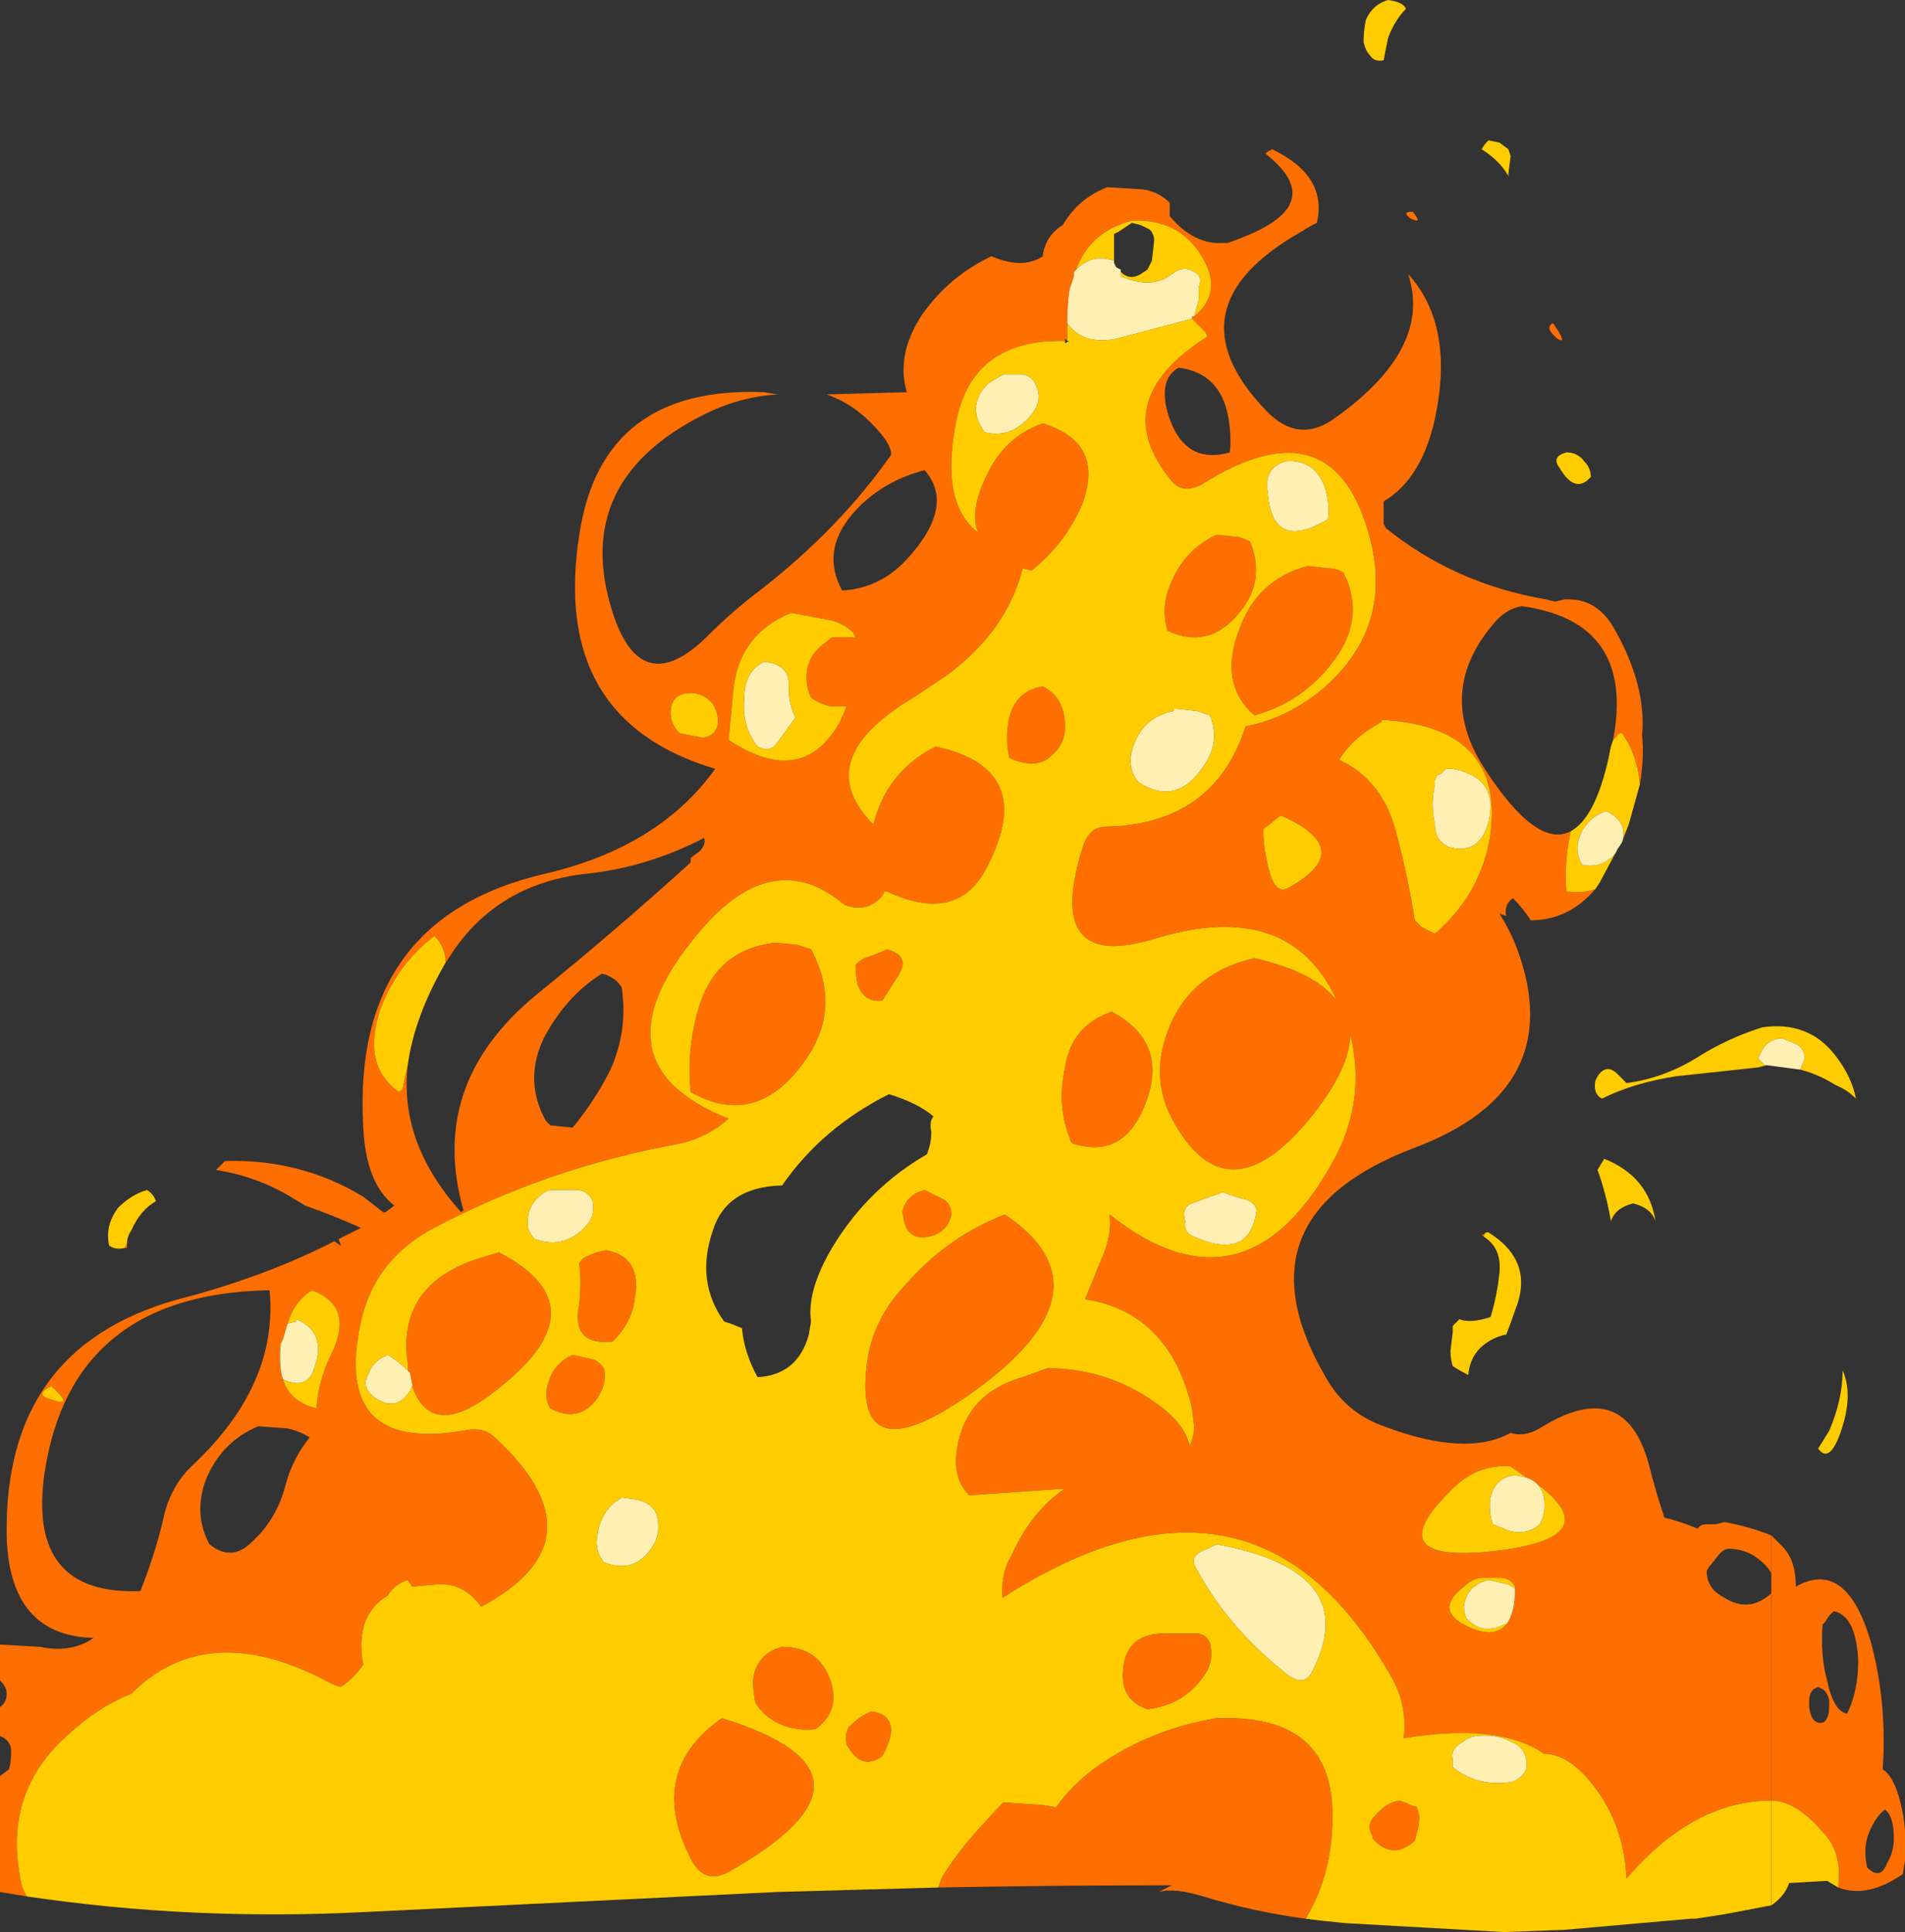 <?xml version="1.0" encoding="UTF-8" standalone="no"?>
<svg xmlns:ffdec="https://www.free-decompiler.com/flash" xmlns:xlink="http://www.w3.org/1999/xlink" ffdec:objectType="shape" height="43.35px" width="42.75px" xmlns="http://www.w3.org/2000/svg">
  <rect width="100%" height="100%" fill="#333333" stroke="none"/>
  <g transform="matrix(1.0, 0.0, 0.0, 1.0, -3.55, 0.0)">
    <path d="M35.25 4.75 Q35.5 5.05 35.2 4.9 35.0 4.75 35.25 4.75 M38.5 7.6 Q38.2 7.35 38.4 7.25 38.75 7.75 38.5 7.6 M4.15 42.55 L3.55 42.45 3.55 39.85 3.75 39.7 Q3.8 39.55 3.8 39.3 3.8 39.05 3.55 38.95 L3.55 38.3 Q3.7 38.2 3.7 38.0 3.7 37.85 3.55 37.7 L3.55 36.9 4.45 36.95 Q5.15 37.1 5.65 36.75 3.65 36.7 3.7 34.2 3.75 30.1 7.75 29.1 9.6 28.6 11.05 27.85 L11.2 27.95 11.15 27.8 11.65 27.55 Q11.1 27.3 10.4 27.05 L10.15 26.9 Q9.35 26.4 8.4 26.25 L8.6 26.05 Q10.3 26.0 11.7 26.85 L12.15 27.2 12.2 27.2 12.4 27.05 Q11.75 26.55 11.7 25.25 11.45 20.6 15.8 19.6 18.35 19.0 19.6 17.25 15.9 16.15 16.55 12.0 17.05 8.65 20.7 8.8 L21.0 8.85 Q20.15 8.9 19.35 9.3 16.35 10.8 17.3 13.75 17.95 15.75 19.45 14.25 20.0 13.7 20.6 13.25 22.4 11.85 23.55 10.2 23.55 9.9 22.95 9.35 22.55 9.0 22.1 8.85 L23.9 8.8 Q23.65 7.95 24.25 7.05 24.85 6.2 25.8 5.75 26.5 6.05 26.95 5.75 27.0 5.3 27.4 5.05 27.75 4.45 28.4 4.2 L29.2 4.25 Q29.55 4.3 29.8 4.55 L29.8 4.85 Q30.35 5.5 31.0 5.45 L31.1 5.45 31.25 5.4 31.5 5.3 Q33.35 4.55 31.95 3.45 L32.0 3.4 32.1 3.35 Q33.35 3.95 33.1 5.0 32.9 5.1 32.75 5.2 29.75 6.9 31.95 9.2 32.7 10.0 33.55 9.35 35.7 7.8 35.15 6.15 36.2 7.3 35.75 9.4 35.45 10.75 34.6 11.25 34.6 11.5 34.6 11.75 L34.65 11.85 Q36.2 13.1 38.25 13.45 L38.45 13.5 38.65 13.45 Q39.4 13.4 39.8 14.15 40.5 15.4 40.4 16.5 40.45 17.0 40.35 17.6 40.3 16.95 39.95 16.45 39.85 16.45 39.85 16.5 L39.75 16.6 Q40.25 13.95 37.7 13.6 37.4 13.65 37.15 13.9 35.7 15.5 36.9 17.3 38.05 19.05 38.8 18.65 38.65 19.3 38.7 20.0 39.05 20.05 39.35 19.95 38.75 20.65 37.9 20.65 37.75 20.4 37.5 20.15 37.3 20.3 37.35 20.55 L37.2 20.5 Q37.45 20.9 37.6 21.3 38.75 24.45 35.3 25.75 31.2 27.3 33.3 30.9 33.75 31.7 34.6 32.0 36.45 32.7 37.45 32.15 37.75 32.25 38.1 32.05 40.0 30.85 40.55 32.85 40.7 33.45 40.9 34.05 41.3 34.15 41.65 34.3 41.7 34.2 41.85 34.2 L42.05 34.2 42.25 34.15 Q42.8 34.25 43.3 34.45 L43.3 35.3 Q43.25 35.2 43.15 35.1 42.8 34.75 42.35 34.75 42.25 34.75 42.15 34.85 L41.95 35.1 Q41.9 35.15 41.85 35.25 41.85 35.65 42.25 35.85 42.8 36.2 43.3 35.75 L43.3 40.4 Q41.55 40.4 40.05 42.15 40.0 40.95 39.3 40.05 38.75 39.35 38.2 39.35 37.2 38.65 35.05 39.0 35.15 38.2 34.7 37.5 31.65 32.25 26.05 35.85 26.0 35.3 26.25 34.9 26.7 33.9 27.45 33.4 L25.3 33.55 Q25.0 33.25 25.0 32.75 25.1 31.3 26.5 30.9 L27.05 30.7 Q28.5 30.7 29.65 31.6 30.15 32.0 30.25 32.45 30.35 32.2 30.35 32.0 L30.3 31.6 Q29.8 29.45 27.9 29.15 L28.35 28.05 Q28.5 27.6 28.45 27.25 31.55 29.7 33.55 25.9 34.2 24.6 33.85 23.2 33.85 24.0 32.9 25.15 31.05 27.35 29.85 25.1 29.4 24.25 29.7 23.3 30.15 21.85 31.7 21.5 33.05 21.8 33.55 22.45 32.5 20.15 29.5 21.05 26.95 21.85 27.85 19.0 28.0 18.55 28.35 18.55 30.8 18.5 31.5 16.3 32.5 16.1 33.3 15.4 34.8 14.05 34.3 12.1 33.5 9.0 30.55 10.85 30.1 11.1 29.85 10.8 28.35 9.0 30.65 7.55 L30.6 7.45 30.3 7.15 30.3 7.1 30.35 7.1 Q30.95 6.6 30.6 5.9 30.1 4.9 28.95 4.95 28.0 5.2 27.7 6.05 L27.65 6.1 27.65 6.2 27.55 6.5 Q27.5 6.85 27.5 7.25 L27.5 7.65 27.45 7.6 27.45 7.65 Q25.35 7.6 25.0 9.5 24.65 11.3 25.5 11.95 25.3 11.45 25.7 10.65 26.1 9.8 26.95 9.5 28.4 9.95 27.8 11.4 27.4 12.25 26.7 12.8 L26.5 12.75 Q26.15 14.15 24.8 15.15 L24.05 15.65 Q21.7 17.05 23.15 18.5 23.45 17.3 24.55 16.75 26.85 17.25 25.7 19.45 25.05 20.75 23.45 20.0 L23.4 20.0 23.35 20.1 Q23.0 20.5 22.5 20.3 20.9 18.95 19.25 20.9 16.75 23.85 19.9 25.1 19.45 25.5 18.85 25.65 15.8 26.2 13.2 27.6 11.95 28.3 11.65 29.65 11.0 32.6 13.95 32.1 14.4 32.0 14.65 32.25 17.15 34.55 14.35 36.05 13.95 35.5 13.35 35.55 L12.8 35.6 12.7 35.45 Q12.4 35.55 12.25 35.8 11.5 36.25 11.7 37.35 11.5 37.65 11.2 37.85 11.0 37.8 10.75 37.65 8.15 36.35 6.5 38.0 5.75 38.3 5.1 38.9 3.55 40.25 4.05 42.35 L4.15 42.55 M32.85 43.05 Q31.7 42.9 30.55 42.55 29.9 42.35 29.55 42.45 L29.85 42.3 Q27.25 42.3 24.6 42.35 L24.7 42.1 Q25.05 41.55 25.5 41.05 L26.05 40.45 26.2 40.45 26.95 40.5 27.25 40.55 Q27.6 40.05 28.15 39.65 29.35 38.8 30.85 38.55 33.5 38.45 33.45 40.8 33.45 42.05 32.85 43.05 M31.15 10.15 Q31.2 9.6 31.05 9.1 30.8 8.35 30.0 8.25 29.55 8.5 29.75 9.25 30.1 10.45 31.15 10.15 M23.9 12.55 Q25.0 11.35 24.3 10.55 23.5 10.75 22.9 11.3 21.9 12.25 22.45 13.25 23.3 13.2 23.9 12.55 M29.8 13.15 Q30.1 12.35 30.85 12.0 L31.35 12.05 Q31.5 12.1 31.6 12.15 31.95 13.0 31.4 13.7 30.7 14.6 29.75 14.15 29.6 13.65 29.8 13.15 M33.7 12.85 Q34.2 13.85 33.5 14.8 32.8 15.75 31.7 16.05 30.9 15.35 31.35 14.15 31.75 13.0 32.9 12.7 L33.35 12.75 Q33.55 12.75 33.7 12.85 M34.55 16.2 Q33.9 16.55 33.6 17.05 34.6 17.5 34.9 18.75 35.15 19.7 35.3 20.65 L35.45 20.8 35.75 20.95 Q36.8 20.05 37.0 18.7 37.3 16.3 34.55 16.15 L34.55 16.2 M32.5 19.9 Q34.0 19.05 32.3 18.3 32.2 18.35 32.1 18.45 L31.9 18.6 Q31.9 19.1 32.05 19.6 32.2 20.1 32.5 19.9 M27.45 16.3 Q27.45 16.7 27.15 16.95 26.85 17.25 26.3 17.05 L26.2 17.0 Q26.1 16.55 26.2 16.1 26.35 15.5 26.95 15.4 27.45 15.65 27.45 16.3 M28.5 22.7 Q29.9 23.45 29.15 25.0 28.65 26.0 27.6 25.65 27.25 24.85 27.45 23.95 27.6 23.0 28.5 22.7 M23.7 21.9 L23.35 22.45 Q22.95 22.5 22.8 22.1 22.75 21.9 22.75 21.65 22.85 21.55 22.95 21.5 23.25 21.4 23.45 21.3 24.0 21.45 23.7 21.9 M23.8 27.2 Q23.85 26.9 24.15 26.75 L24.3 26.7 Q24.5 26.8 24.7 26.9 24.9 27.0 24.9 27.25 24.85 27.55 24.55 27.7 24.0 27.9 23.85 27.45 L23.8 27.2 M36.85 27.7 L36.85 27.75 36.8 27.7 36.85 27.7 M22.1 13.9 L21.3 13.75 Q20.1 14.25 20.0 15.55 L19.9 16.6 Q21.55 17.7 22.4 16.2 L22.55 15.85 22.2 15.85 Q21.95 15.8 21.75 15.65 21.65 15.45 21.65 15.2 21.65 14.7 22.1 14.4 22.2 14.3 22.25 14.3 L22.75 14.3 22.7 14.2 Q22.45 13.95 22.1 13.9 M6.4 27.9 L6.4 28.0 6.35 28.0 6.4 27.9 M18.8 16.45 L19.3 16.55 Q19.55 16.55 19.65 16.3 19.7 16.05 19.55 15.8 19.35 15.55 19.05 15.55 18.6 15.55 18.6 16.0 18.6 16.25 18.8 16.45 M12.7 23.9 Q12.5 25.65 13.9 27.2 L13.95 27.15 Q13.15 24.35 15.55 22.35 17.4 20.85 19.05 19.35 L19.05 19.25 19.25 19.1 Q19.4 18.95 19.35 18.8 18.1 19.45 16.75 19.6 14.8 19.8 13.75 21.3 L13.55 21.6 Q13.55 21.25 13.3 21.0 12.5 21.6 12.1 22.6 11.65 23.9 12.5 24.5 12.6 24.45 12.6 24.35 12.65 24.1 12.7 23.9 M17.3 21.95 Q17.15 21.85 17.05 21.85 16.25 22.35 15.75 23.3 15.3 24.25 15.8 25.15 15.85 25.2 15.9 25.25 L16.4 25.3 Q16.9 24.7 17.25 24.0 17.65 23.1 17.5 22.15 17.4 22.0 17.3 21.95 M17.15 28.05 Q17.95 28.2 17.8 29.1 17.75 29.65 17.3 30.1 16.35 30.2 16.55 29.25 16.6 28.8 16.55 28.35 16.6 28.25 16.7 28.2 16.9 28.1 17.15 28.05 M12.7 30.75 L12.7 30.6 Q12.45 28.85 14.25 28.25 L14.75 28.1 Q17.05 29.3 14.8 31.1 13.25 32.4 12.8 31.1 L12.8 31.05 12.75 30.8 12.7 30.75 M21.75 21.3 Q22.5 22.7 21.5 23.95 20.45 25.3 19.05 24.5 18.95 23.5 19.25 22.55 19.65 21.3 20.95 21.15 L21.45 21.2 Q21.6 21.25 21.75 21.3 M16.85 30.5 Q17.0 30.55 17.1 30.7 17.2 31.1 16.85 31.5 16.45 31.9 15.9 31.6 15.75 31.35 15.85 31.05 15.95 30.65 16.3 30.45 L16.4 30.4 16.85 30.5 M23.1 38.4 Q23.55 38.45 23.55 38.85 23.5 39.15 23.35 39.4 22.95 39.7 22.65 39.3 L22.55 39.15 Q22.5 38.9 22.6 38.75 22.85 38.5 23.1 38.4 M20.95 37.0 L21.1 36.95 Q21.95 36.95 22.2 37.75 22.4 38.4 21.85 38.8 21.3 38.85 20.9 38.6 20.65 38.45 20.5 38.2 20.45 37.95 20.45 37.7 20.5 37.2 20.95 37.0 M19.05 41.7 Q18.05 39.75 19.75 38.55 23.8 39.8 19.9 42.0 19.35 42.3 19.05 41.7 M10.0 29.7 L9.9 30.05 9.85 30.15 Q9.8 30.65 9.9 30.95 10.05 31.45 10.65 31.6 10.7 30.95 11.0 30.35 11.5 29.3 10.55 28.95 10.15 29.2 10.0 29.7 M8.15 33.25 Q7.9 34.0 8.25 34.65 8.75 35.05 9.2 34.6 9.75 34.1 9.95 33.35 10.1 32.75 10.5 32.25 10.25 32.1 10.0 32.05 L9.35 32.0 Q8.5 32.35 8.15 33.25 M9.6 28.95 L9.55 28.95 Q5.15 29.05 4.55 33.05 4.15 35.8 6.7 35.7 7.0 34.95 7.2 34.15 7.35 33.35 7.9 32.85 9.8 31.05 9.6 28.95 M4.7 31.1 Q4.3 31.3 4.7 31.4 5.25 31.6 4.7 31.1 M37.8 33.15 L37.45 32.9 Q36.7 32.85 36.15 33.4 34.4 35.1 37.1 34.8 39.65 34.5 38.05 33.3 37.95 33.2 37.8 33.15 M37.55 35.65 L37.55 35.6 Q37.45 35.4 37.2 35.4 L36.85 35.4 Q36.6 35.4 36.4 35.6 35.75 36.1 36.4 36.45 37.05 36.8 37.35 36.45 37.55 36.2 37.55 35.65 M35.35 40.55 L35.4 40.75 Q35.4 40.95 35.35 41.1 L35.3 41.3 Q34.8 41.75 34.35 41.25 L34.35 41.2 Q34.2 40.95 34.4 40.75 34.65 40.45 34.95 40.4 L35.1 40.45 35.2 40.5 35.35 40.55 M29.8 36.65 L30.4 36.65 Q30.6 36.65 30.7 36.85 30.8 37.25 30.6 37.55 30.15 38.25 29.3 38.35 28.7 38.15 28.75 37.5 28.8 36.6 29.8 36.65 M23.0 30.65 Q23.1 29.65 23.85 28.85 24.8 27.75 26.1 27.25 28.55 28.9 25.5 31.15 22.7 33.2 23.0 30.65" fill="#ff6e00" fill-rule="evenodd" stroke="none"/>
    <path d="M35.1 0.2 Q34.85 0.45 34.7 0.85 34.65 1.1 34.6 1.35 34.4 1.4 34.3 1.25 34.2 1.15 34.15 0.95 34.15 0.7 34.2 0.45 34.35 0.1 34.7 0.0 35.05 0.05 35.1 0.2 M37.2 3.2 L37.4 3.35 37.45 3.5 37.4 3.9 37.4 3.95 Q37.2 3.6 36.8 3.35 36.85 3.25 36.95 3.15 L37.2 3.2 M39.1 10.35 Q39.25 10.5 39.25 10.7 38.9 11.1 38.55 10.5 38.35 10.25 38.7 10.15 38.95 10.15 39.1 10.35 M40.35 17.6 L40.1 18.5 40.0 18.75 39.95 18.9 Q40.1 18.45 39.6 18.2 39.25 18.3 39.05 18.65 38.85 19.05 39.05 19.4 39.5 19.5 39.8 19.15 L39.85 19.05 39.45 19.8 39.35 19.95 Q39.05 20.05 38.7 20.0 38.65 19.3 38.8 18.65 39.35 18.35 39.65 17.0 L39.7 16.75 39.75 16.6 39.85 16.5 Q39.85 16.45 39.95 16.45 40.3 16.95 40.35 17.6 M43.3 40.4 L43.3 42.75 42.25 42.95 41.6 43.05 41.5 43.05 38.65 43.3 37.3 43.35 33.75 43.15 33.25 43.1 32.85 43.05 Q33.45 42.05 33.45 40.8 33.5 38.45 30.85 38.55 29.35 38.8 28.15 39.65 27.6 40.05 27.25 40.55 L26.95 40.5 26.2 40.45 26.05 40.45 25.5 41.05 Q25.05 41.55 24.7 42.1 L24.6 42.35 Q22.8 42.4 21.0 42.45 L11.75 42.9 Q7.85 43.1 4.15 42.55 L4.05 42.35 Q3.55 40.25 5.1 38.9 5.75 38.3 6.5 38.0 8.15 36.35 10.75 37.65 11.0 37.8 11.2 37.85 11.5 37.65 11.7 37.35 11.5 36.25 12.25 35.8 12.4 35.55 12.7 35.45 L12.8 35.6 13.35 35.55 Q13.95 35.5 14.35 36.05 17.15 34.55 14.65 32.25 14.4 32.0 13.95 32.1 11.0 32.6 11.65 29.65 11.95 28.3 13.2 27.6 15.8 26.2 18.85 25.65 19.45 25.5 19.9 25.1 16.75 23.85 19.25 20.9 20.9 18.95 22.5 20.3 23.0 20.5 23.35 20.1 L23.4 20.0 23.45 20.0 Q25.05 20.75 25.7 19.45 26.85 17.25 24.55 16.75 23.45 17.3 23.15 18.5 21.7 17.05 24.05 15.65 L24.8 15.15 Q26.15 14.15 26.5 12.75 L26.7 12.8 Q27.4 12.25 27.8 11.4 28.4 9.95 26.95 9.5 26.1 9.8 25.7 10.65 25.3 11.45 25.5 11.95 24.65 11.3 25.0 9.5 25.35 7.6 27.45 7.65 L27.45 7.7 27.55 7.65 27.5 7.65 27.5 7.25 Q27.85 7.75 28.6 7.6 L30.3 7.15 30.6 7.45 30.65 7.55 Q28.35 9.0 29.85 10.8 30.1 11.1 30.55 10.85 33.5 9.0 34.3 12.1 34.8 14.05 33.3 15.4 32.5 16.1 31.5 16.3 30.8 18.5 28.35 18.55 28.0 18.55 27.85 19.0 26.95 21.85 29.5 21.05 32.5 20.15 33.55 22.45 33.05 21.8 31.7 21.5 30.15 21.85 29.7 23.3 29.4 24.25 29.85 25.1 31.05 27.35 32.9 25.15 33.85 24.0 33.85 23.2 34.2 24.6 33.55 25.9 31.55 29.7 28.45 27.25 28.5 27.6 28.35 28.05 L27.9 29.15 Q29.8 29.45 30.3 31.6 L30.35 32.0 Q30.35 32.2 30.25 32.45 30.15 32.0 29.65 31.6 28.5 30.7 27.05 30.7 L26.5 30.9 Q25.1 31.3 25.0 32.75 25.0 33.25 25.3 33.55 L27.45 33.4 Q26.7 33.9 26.25 34.9 26.0 35.3 26.05 35.85 31.65 32.25 34.7 37.5 35.15 38.2 35.05 39.0 37.2 38.65 38.2 39.35 38.75 39.35 39.3 40.05 40.0 40.95 40.05 42.15 41.55 40.4 43.3 40.4 M27.7 6.05 Q28.0 5.2 28.95 4.95 30.1 4.9 30.6 5.9 30.95 6.6 30.35 7.1 L30.4 6.9 30.45 6.75 30.45 6.45 Q30.55 6.2 30.35 6.1 30.1 5.95 29.85 6.15 29.4 6.5 28.7 6.2 L28.7 6.05 28.7 6.1 Q28.9 6.3 29.15 6.15 L29.3 6.05 29.4 5.85 29.45 5.4 Q29.45 5.25 29.35 5.15 L29.15 5.05 28.95 5.0 28.65 5.2 28.55 5.25 28.55 5.9 28.55 5.85 28.35 5.8 28.15 5.8 Q27.9 5.85 27.7 6.05 M26.8 8.65 Q26.7 8.4 26.45 8.4 L26.1 8.4 Q26.05 8.4 25.9 8.5 25.5 8.7 25.45 9.15 25.45 9.45 25.65 9.7 26.25 9.85 26.7 9.3 26.95 9.0 26.8 8.65 M29.8 13.15 Q29.6 13.65 29.75 14.15 30.7 14.6 31.4 13.7 31.95 13.0 31.6 12.15 31.5 12.1 31.35 12.05 L30.85 12.0 Q30.1 12.35 29.8 13.15 M33.35 11.65 Q33.4 11.25 33.25 10.85 33.0 10.3 32.4 10.35 31.9 10.5 32.0 11.05 32.1 12.4 33.35 11.65 M33.7 12.85 Q33.55 12.75 33.35 12.75 L32.9 12.7 Q31.75 13.0 31.35 14.15 30.9 15.35 31.7 16.05 32.8 15.75 33.5 14.8 34.2 13.85 33.7 12.85 M34.55 16.2 L34.55 16.15 Q37.3 16.3 37.0 18.7 36.8 20.05 35.75 20.95 L35.45 20.8 35.3 20.65 Q35.15 19.7 34.9 18.75 34.6 17.5 33.6 17.05 33.9 16.55 34.55 16.2 M29.9 15.9 L29.9 15.95 Q29.15 16.1 28.95 16.85 28.85 17.25 29.1 17.55 29.95 18.1 30.55 17.2 30.95 16.65 30.7 16.05 30.55 16.0 30.4 15.95 L29.9 15.9 M32.5 19.9 Q32.2 20.1 32.05 19.6 31.9 19.1 31.9 18.6 L32.1 18.45 Q32.2 18.35 32.3 18.3 34.0 19.05 32.5 19.9 M23.7 21.9 Q24.0 21.45 23.45 21.3 23.25 21.4 22.95 21.5 22.85 21.55 22.75 21.65 22.75 21.9 22.8 22.1 22.95 22.5 23.35 22.45 L23.7 21.9 M28.5 22.7 Q27.6 23.0 27.45 23.95 27.25 24.85 27.6 25.65 28.65 26.0 29.15 25.0 29.9 23.45 28.5 22.7 M27.45 16.3 Q27.45 15.65 26.95 15.4 26.35 15.5 26.2 16.1 26.1 16.55 26.2 17.0 L26.3 17.05 Q26.85 17.25 27.15 16.95 27.45 16.7 27.45 16.3 M24.45 25.4 Q24.4 25.15 24.5 25.05 24.15 24.75 23.5 24.55 22.0 25.3 21.1 26.6 L21.05 26.6 Q19.85 26.65 19.55 27.6 19.15 28.75 19.8 29.65 L19.95 29.7 20.2 29.8 Q20.25 30.35 20.55 30.9 21.45 30.85 21.7 29.95 L21.75 29.65 Q21.65 28.95 22.25 27.95 23.05 26.65 24.35 25.9 24.45 25.65 24.45 25.4 M23.8 27.2 L23.85 27.45 Q24.0 27.9 24.55 27.7 24.85 27.55 24.9 27.25 24.9 27.0 24.7 26.9 24.5 26.8 24.3 26.7 L24.15 26.75 Q23.85 26.9 23.8 27.2 M31.45 26.9 Q31.25 26.85 31.0 26.75 30.7 26.85 30.3 27.0 30.05 27.1 30.15 27.4 30.1 27.65 30.35 27.75 31.6 28.3 31.75 27.15 31.7 26.95 31.45 26.9 M36.0 17.25 Q35.95 17.3 35.9 17.35 L35.8 17.4 35.75 17.5 35.75 17.6 Q35.65 18.05 35.75 18.5 35.75 18.85 36.05 19.0 36.75 19.2 36.95 18.45 37.2 17.45 36.15 17.25 L36.0 17.25 M43.2 23.9 L43.0 23.95 41.15 24.15 Q40.2 24.3 39.5 24.65 39.3 24.55 39.35 24.25 L39.4 24.15 Q39.6 23.85 39.85 24.1 L40.05 24.3 Q40.85 24.2 41.6 23.75 42.3 23.3 43.1 23.05 44.15 22.9 44.75 23.7 45.1 24.15 45.2 24.65 45.0 24.45 44.75 24.35 44.35 24.1 43.95 24.0 L44.05 23.75 Q44.05 23.5 43.8 23.4 L43.55 23.3 Q43.25 23.3 43.1 23.55 L43.0 23.75 43.15 23.9 43.2 23.9 M36.85 27.7 L36.9 27.65 36.95 27.65 Q38.0 28.3 37.55 29.4 37.45 29.7 37.35 29.95 L37.3 29.95 37.15 30.0 Q36.55 30.25 36.5 30.85 36.3 30.75 36.15 30.65 36.1 30.5 36.1 30.3 L36.15 29.9 36.15 29.75 36.3 29.6 Q36.55 29.7 37.0 29.55 37.15 29.05 37.2 28.55 37.25 28.0 36.85 27.75 L36.85 27.7 M39.55 26.0 Q40.55 26.4 40.7 27.4 40.6 27.1 40.2 27.0 39.8 27.1 39.7 27.4 39.6 26.8 39.4 26.25 L39.55 26.0 M22.1 13.9 Q22.45 13.95 22.7 14.2 L22.75 14.3 22.25 14.3 Q22.2 14.3 22.1 14.4 21.65 14.7 21.65 15.2 21.65 15.45 21.75 15.65 21.95 15.8 22.2 15.85 L22.55 15.85 22.4 16.2 Q21.55 17.7 19.9 16.6 L20.0 15.55 Q20.1 14.25 21.3 13.75 L22.1 13.9 M6.35 28.0 Q6.15 28.05 6.0 27.95 5.9 27.5 6.2 27.1 6.5 26.8 6.85 26.7 7.0 26.8 7.05 26.95 6.7 27.15 6.5 27.6 6.4 27.75 6.4 27.9 L6.35 28.0 M21.25 15.45 Q21.3 14.9 20.7 14.85 20.25 15.05 20.25 15.7 20.2 16.3 20.55 16.75 20.85 16.9 21.0 16.65 L21.4 16.1 Q21.25 15.8 21.25 15.45 M18.8 16.45 Q18.6 16.25 18.6 16.0 18.6 15.55 19.05 15.55 19.35 15.55 19.55 15.8 19.7 16.05 19.65 16.3 19.55 16.55 19.3 16.55 L18.8 16.45 M12.7 23.9 Q12.65 24.1 12.6 24.35 12.6 24.45 12.5 24.5 11.65 23.9 12.1 22.6 12.5 21.6 13.3 21.0 13.55 21.25 13.55 21.6 12.85 22.8 12.7 23.9 M15.4 27.55 Q15.45 27.7 15.55 27.8 16.25 28.05 16.75 27.45 16.9 27.25 16.85 26.95 16.75 26.7 16.45 26.7 L15.95 26.7 Q15.8 26.7 15.65 26.85 15.35 27.1 15.4 27.55 M12.8 31.1 Q13.25 32.4 14.8 31.1 17.05 29.3 14.75 28.1 L14.25 28.25 Q12.45 28.85 12.7 30.6 L12.7 30.75 Q12.5 30.55 12.25 30.4 L12.15 30.45 Q11.95 30.55 11.85 30.75 11.8 30.85 11.75 31.0 11.75 31.2 11.95 31.35 12.45 31.7 12.75 31.2 L12.8 31.1 M17.15 28.05 Q16.9 28.1 16.7 28.2 16.6 28.25 16.55 28.35 16.6 28.8 16.55 29.25 16.35 30.2 17.3 30.1 17.75 29.65 17.8 29.1 17.95 28.2 17.15 28.05 M21.75 21.3 Q21.6 21.25 21.45 21.2 L20.95 21.15 Q19.65 21.3 19.25 22.55 18.95 23.5 19.05 24.5 20.45 25.3 21.5 23.95 22.5 22.7 21.75 21.3 M17.5 33.6 Q17.45 33.65 17.35 33.7 17.0 34.0 16.95 34.5 16.9 34.8 17.1 35.05 17.85 35.35 18.25 34.6 18.4 34.25 18.25 33.9 18.1 33.7 17.85 33.65 L17.5 33.6 M19.05 41.7 Q19.35 42.3 19.9 42.0 23.8 39.8 19.75 38.55 18.05 39.75 19.05 41.7 M20.95 37.0 Q20.5 37.2 20.45 37.7 20.45 37.95 20.5 38.2 20.65 38.45 20.9 38.6 21.3 38.85 21.85 38.8 22.4 38.4 22.2 37.75 21.95 36.95 21.1 36.95 L20.95 37.0 M23.1 38.4 Q22.85 38.5 22.6 38.75 22.5 38.9 22.55 39.15 L22.65 39.3 Q22.95 39.7 23.35 39.4 23.5 39.15 23.55 38.85 23.55 38.45 23.1 38.4 M16.85 30.5 L16.4 30.4 16.3 30.45 Q15.95 30.65 15.85 31.05 15.75 31.35 15.9 31.6 16.45 31.9 16.85 31.5 17.2 31.1 17.1 30.7 17.0 30.55 16.85 30.5 M9.9 30.95 Q10.45 31.2 10.6 30.7 10.9 29.9 10.2 29.6 L10.2 29.65 10.0 29.7 Q10.15 29.2 10.55 28.95 11.5 29.3 11.0 30.35 10.7 30.95 10.65 31.6 10.05 31.45 9.9 30.95 M4.7 31.1 Q5.25 31.6 4.7 31.4 4.3 31.3 4.7 31.1 M38.05 33.3 Q39.65 34.5 37.1 34.8 34.4 35.1 36.15 33.4 36.7 32.85 37.45 32.9 L37.8 33.15 37.55 33.1 Q37.1 33.15 37.0 33.6 36.95 33.9 37.05 34.2 L37.3 34.3 Q37.75 34.5 38.1 34.2 38.25 33.95 38.2 33.6 38.15 33.4 38.05 33.3 M37.35 36.45 Q37.05 36.8 36.4 36.45 35.75 36.1 36.4 35.6 36.6 35.4 36.85 35.4 L37.2 35.4 Q37.45 35.4 37.55 35.6 L37.55 35.65 Q37.5 35.6 37.4 35.55 L36.95 35.45 36.8 35.5 Q36.45 35.65 36.4 36.05 36.4 36.15 36.45 36.3 36.8 36.7 37.3 36.45 L37.35 36.45 M36.7 38.95 Q36.55 38.95 36.35 39.1 36.1 39.25 36.15 39.45 L36.15 39.65 Q36.65 40.05 37.3 40.0 37.65 40.0 37.8 39.7 37.85 39.25 37.5 39.1 37.15 38.9 36.7 38.95 M35.35 40.55 L35.2 40.5 35.1 40.45 34.95 40.4 Q34.65 40.45 34.4 40.75 34.2 40.95 34.35 41.2 L34.35 41.25 Q34.8 41.75 35.3 41.3 L35.35 41.1 Q35.4 40.95 35.4 40.75 L35.35 40.55 M30.65 34.75 Q30.2 34.9 30.4 35.2 31.1 36.5 32.35 37.5 32.8 37.9 33.0 37.5 34.15 35.25 30.85 34.65 L30.65 34.75 M23.0 30.65 Q22.7 33.2 25.5 31.15 28.55 28.9 26.1 27.25 24.8 27.75 23.85 28.85 23.1 29.65 23.0 30.65 M29.8 36.65 Q28.8 36.6 28.75 37.5 28.7 38.15 29.3 38.35 30.15 38.25 30.6 37.55 30.8 37.25 30.7 36.85 30.6 36.65 30.4 36.65 L29.8 36.65" fill="#ffcc00" fill-rule="evenodd" stroke="none"/>
    <path d="M39.95 18.9 L39.85 19.05 39.8 19.15 Q39.5 19.5 39.05 19.4 38.85 19.05 39.05 18.65 39.25 18.3 39.6 18.2 40.1 18.45 39.95 18.9 M27.5 7.25 Q27.5 6.85 27.55 6.5 L27.65 6.2 27.65 6.1 27.7 6.05 Q27.9 5.85 28.15 5.8 L28.35 5.8 28.55 5.85 28.55 5.9 28.6 6.0 28.7 6.05 28.7 6.2 Q29.4 6.5 29.85 6.15 30.1 5.95 30.35 6.1 30.55 6.2 30.45 6.45 L30.45 6.75 30.4 6.9 30.35 7.1 30.3 7.1 30.3 7.15 28.6 7.6 Q27.85 7.75 27.5 7.25 M26.8 8.65 Q26.95 9.0 26.7 9.3 26.25 9.85 25.65 9.7 25.45 9.45 25.45 9.15 25.5 8.7 25.9 8.5 26.05 8.4 26.1 8.4 L26.45 8.4 Q26.7 8.4 26.8 8.65 M33.35 11.65 Q32.1 12.4 32.0 11.05 31.9 10.5 32.4 10.35 33.0 10.3 33.25 10.85 33.4 11.25 33.35 11.65 M29.9 15.9 L30.4 15.95 Q30.55 16.0 30.7 16.05 30.95 16.65 30.55 17.2 29.95 18.1 29.1 17.55 28.85 17.25 28.95 16.85 29.15 16.1 29.9 15.95 L29.9 15.9 M31.45 26.9 Q31.7 26.95 31.75 27.15 31.6 28.3 30.35 27.75 30.1 27.65 30.15 27.4 30.05 27.1 30.3 27.0 30.7 26.85 31.0 26.75 31.25 26.85 31.45 26.9 M36.0 17.25 L36.15 17.25 Q37.2 17.45 36.95 18.45 36.75 19.2 36.05 19.0 35.75 18.85 35.75 18.5 35.65 18.05 35.75 17.6 L35.75 17.5 35.8 17.4 35.9 17.35 Q35.95 17.3 36.0 17.25 M43.2 23.9 L43.15 23.9 43.0 23.75 43.1 23.55 Q43.25 23.3 43.55 23.3 L43.8 23.4 Q44.05 23.5 44.05 23.75 L43.95 24.0 43.2 23.9 M21.25 15.45 Q21.25 15.8 21.4 16.1 L21.0 16.65 Q20.85 16.9 20.55 16.75 20.2 16.3 20.25 15.7 20.25 15.05 20.7 14.85 21.3 14.9 21.25 15.45 M15.4 27.55 Q15.35 27.1 15.65 26.85 15.8 26.7 15.95 26.7 L16.45 26.7 Q16.75 26.7 16.85 26.95 16.9 27.25 16.75 27.45 16.25 28.05 15.55 27.8 15.45 27.7 15.4 27.55 M12.8 31.1 L12.75 31.2 Q12.45 31.7 11.95 31.35 11.75 31.2 11.75 31.0 11.8 30.85 11.85 30.75 11.95 30.55 12.15 30.45 L12.25 30.4 Q12.5 30.55 12.7 30.75 L12.75 30.8 12.8 31.05 12.8 31.1 M17.5 33.6 L17.85 33.65 Q18.1 33.7 18.25 33.9 18.4 34.25 18.25 34.6 17.85 35.35 17.1 35.05 16.9 34.8 16.95 34.5 17.0 34.0 17.35 33.7 17.45 33.65 17.5 33.6 M10.0 29.7 L10.2 29.65 10.2 29.6 Q10.9 29.9 10.6 30.7 10.45 31.2 9.9 30.95 9.8 30.65 9.85 30.15 L9.9 30.05 10.0 29.7 M38.05 33.3 Q38.15 33.4 38.2 33.6 38.25 33.95 38.1 34.2 37.75 34.5 37.3 34.3 L37.05 34.2 Q36.95 33.9 37.0 33.6 37.1 33.15 37.55 33.1 L37.8 33.15 Q37.95 33.2 38.05 33.3 M37.35 36.45 L37.3 36.45 Q36.8 36.7 36.45 36.3 36.4 36.15 36.4 36.05 36.45 35.65 36.8 35.5 L36.95 35.45 37.4 35.55 Q37.5 35.6 37.55 35.65 37.55 36.2 37.35 36.45 M36.7 38.95 Q37.15 38.9 37.5 39.1 37.85 39.25 37.8 39.7 37.65 40.0 37.3 40.0 36.65 40.05 36.15 39.65 L36.15 39.45 Q36.1 39.25 36.35 39.1 36.55 38.95 36.7 38.95 M30.65 34.75 L30.85 34.65 Q34.15 35.25 33.0 37.5 32.8 37.9 32.35 37.5 31.1 36.5 30.4 35.2 30.2 34.9 30.65 34.75" fill="#ffefb2" fill-rule="evenodd" stroke="none"/>
    <path d="M45.0 38.45 Q45.25 37.95 45.25 37.25 45.2 36.25 44.7 36.15 L44.6 36.25 44.5 36.4 44.45 36.45 Q44.4 37.15 44.55 37.7 44.7 38.4 45.0 38.45 M43.3 40.4 L43.3 35.75 Q43.3 35.5 43.3 35.3 L43.3 34.45 43.55 34.7 Q43.85 35.0 43.85 35.6 45.0 34.95 45.55 36.9 45.9 38.25 45.8 39.7 46.05 39.85 46.2 40.45 46.35 41.05 46.3 41.75 L46.25 42.05 Q45.45 42.6 44.8 42.35 44.9 41.55 44.45 41.1 43.85 40.4 43.3 40.4 M46.05 41.25 Q46.05 40.75 45.85 40.6 45.65 40.75 45.5 41.1 45.35 41.45 45.45 41.9 45.75 42.2 45.9 41.8 46.05 41.55 46.05 41.25 M44.45 38.65 Q44.6 38.6 44.6 38.25 L44.6 38.15 Q44.55 37.95 44.45 37.9 L44.35 37.85 44.25 37.9 Q44.15 38.0 44.15 38.15 L44.15 38.3 Q44.2 38.7 44.45 38.65" fill="#ff6e00" fill-rule="evenodd" stroke="none"/>
    <path d="M44.8 42.35 L44.55 42.2 43.7 42.25 Q43.6 42.55 43.3 42.75 L43.3 40.4 Q43.85 40.4 44.45 41.1 44.9 41.55 44.8 42.35 M44.6 32.1 Q44.9 31.4 44.9 30.75 45.15 31.3 44.85 32.15 44.6 32.85 44.35 32.5 44.45 32.35 44.6 32.1" fill="#ffcc00" fill-rule="evenodd" stroke="none"/>
  </g>
</svg>
